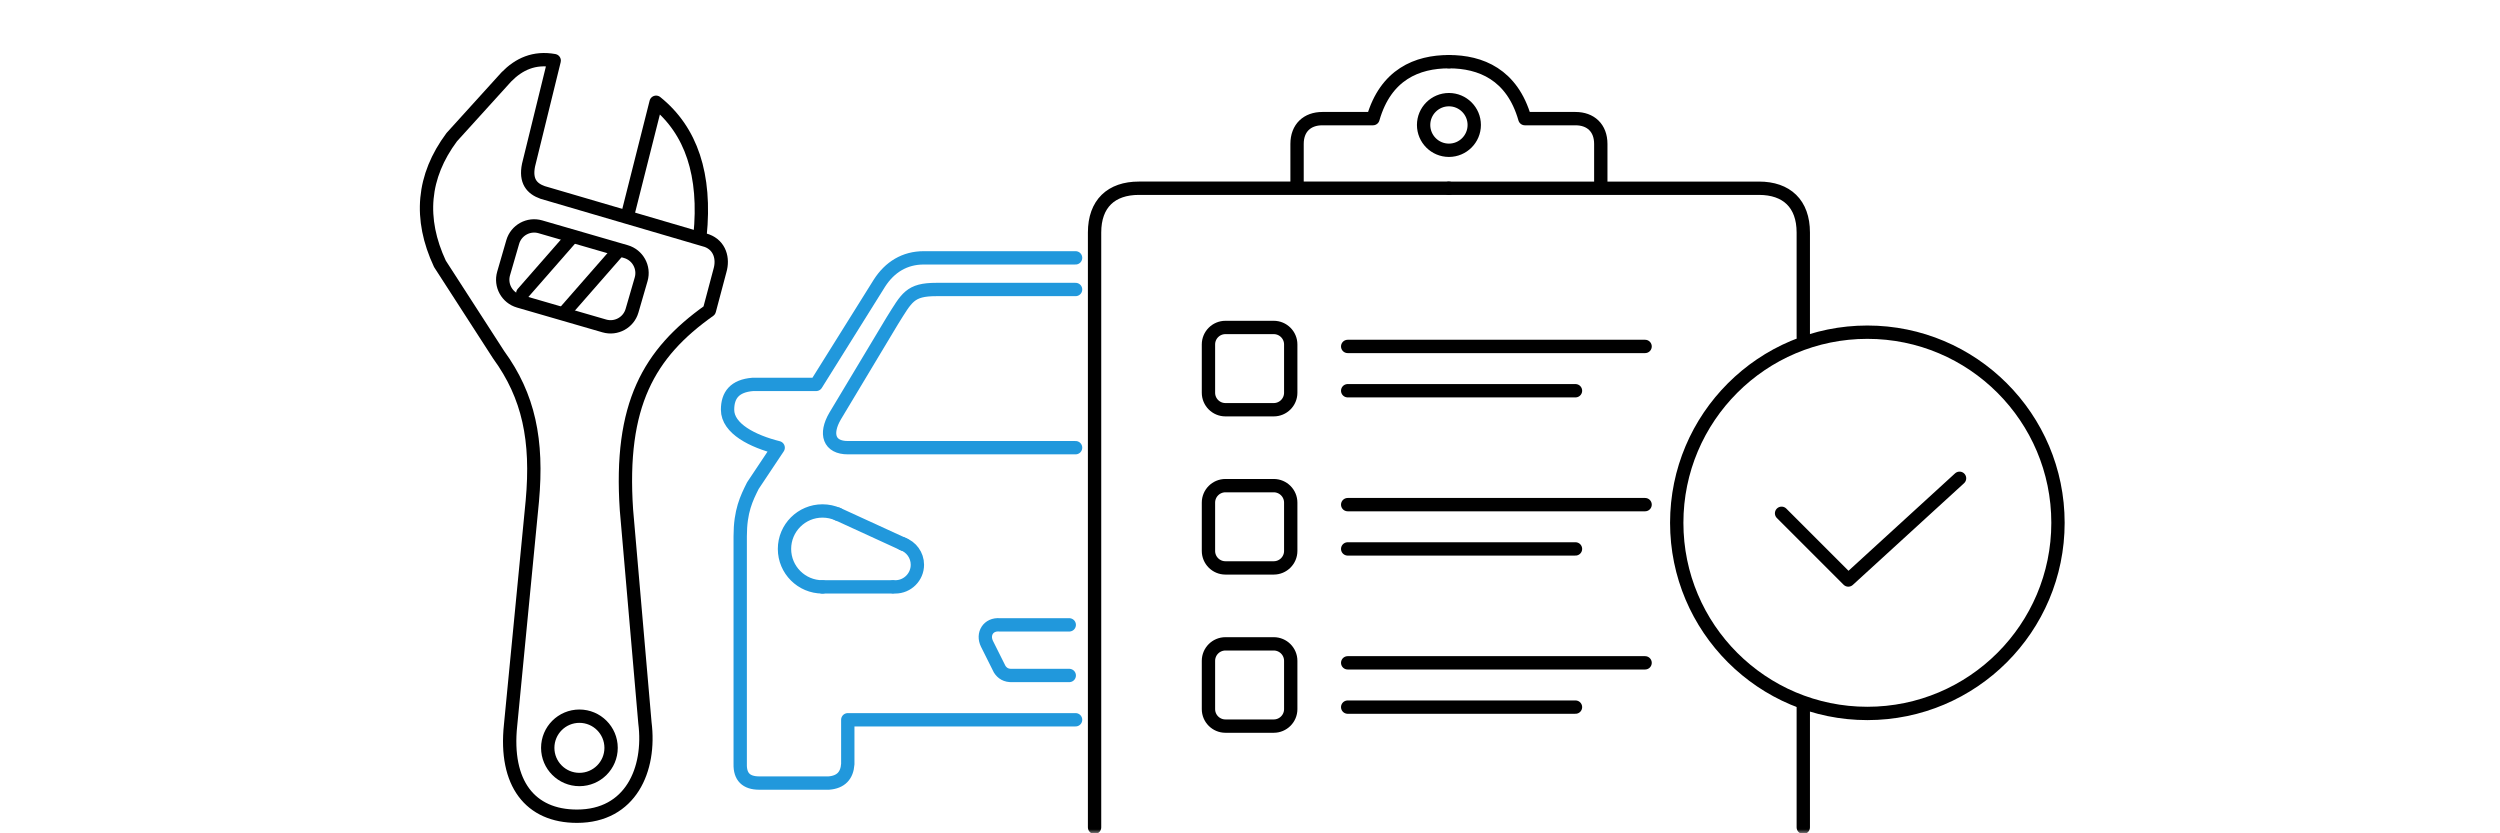 <svg width="300" height="100" viewBox="0 0 300 100" fill="none" xmlns="http://www.w3.org/2000/svg">
<mask id="mask0_230_13604" style="mask-type:alpha" maskUnits="userSpaceOnUse" x="0" y="0" width="300" height="100">
<rect width="300" height="100" fill="#D9D9D9"/>
</mask>
<g mask="url(#mask0_230_13604)">
<path d="M173.871 7.402C170.074 7.402 166.278 8.92 164.759 14.236H158.684C156.876 14.236 155.647 15.343 155.647 17.273V21.829" stroke="black" stroke-width="1.6" stroke-miterlimit="79.84" stroke-linecap="round" stroke-linejoin="round"/>
<path d="M173.871 7.402C177.668 7.402 181.464 8.92 182.983 14.236H189.058C190.866 14.236 192.095 15.343 192.095 17.273V21.829" stroke="black" stroke-width="1.6" stroke-miterlimit="79.84" stroke-linecap="round" stroke-linejoin="round"/>
<path d="M173.871 22.588H136.664C133.351 22.588 131.348 24.438 131.348 27.903V99.281" stroke="black" stroke-width="1.6" stroke-miterlimit="79.84" stroke-linecap="round" stroke-linejoin="round"/>
<path d="M173.871 22.589H211.079C214.391 22.589 216.394 24.44 216.394 27.905V40.477" stroke="black" stroke-width="1.6" stroke-miterlimit="79.84" stroke-linecap="round" stroke-linejoin="round"/>
<path d="M216.394 84.802V99.281" stroke="black" stroke-width="1.6" stroke-miterlimit="79.84" stroke-linecap="round" stroke-linejoin="round"/>
<path fill-rule="evenodd" clip-rule="evenodd" d="M224.083 39.862C236.71 39.862 246.958 50.11 246.958 62.737C246.958 75.365 236.71 85.613 224.083 85.613C211.456 85.613 201.208 75.365 201.208 62.737C201.208 50.11 211.456 39.862 224.083 39.862Z" stroke="black" stroke-width="1.6" stroke-miterlimit="79.84"/>
<path d="M213.789 61.595L221.796 69.601L235.146 57.395" stroke="black" stroke-width="1.6" stroke-miterlimit="79.84" stroke-linecap="round" stroke-linejoin="round"/>
<path d="M129.07 30.942H110.846C108.568 30.942 106.773 32.045 105.531 33.979L97.937 46.128H90.344C88.149 46.298 87.309 47.433 87.307 49.166C87.307 51.444 90.344 52.962 93.381 53.722L90.344 58.278C89.585 59.796 88.825 61.315 88.825 64.352V91.689C88.786 93.207 89.546 93.966 91.103 93.967H99.456C100.922 93.851 101.639 93.053 101.734 91.689V86.373H129.07" stroke="#2198DC" stroke-width="1.6" stroke-miterlimit="79.84" stroke-linecap="round" stroke-linejoin="round"/>
<path d="M129.07 53.722H101.734C99.515 53.722 98.945 52.096 100.215 49.925L107.049 38.535C108.835 35.694 109.172 34.739 112.365 34.739H129.07" stroke="#2198DC" stroke-width="1.6" stroke-miterlimit="79.84" stroke-linecap="round" stroke-linejoin="round"/>
<path d="M98.697 70.427C96.182 70.427 94.139 68.386 94.139 65.871C94.139 63.356 96.182 61.315 98.697 61.315C99.353 61.315 99.977 61.454 100.54 61.704" stroke="#2198DC" stroke-width="1.6" stroke-miterlimit="79.84" stroke-linecap="round" stroke-linejoin="round"/>
<path d="M108.304 65.26C109.342 65.622 110.087 66.609 110.087 67.77C110.087 69.237 108.895 70.427 107.428 70.427C107.364 70.427 107.302 70.425 107.24 70.42" stroke="#2198DC" stroke-width="1.6" stroke-miterlimit="79.84" stroke-linecap="round" stroke-linejoin="round"/>
<path d="M100.513 61.683L108.468 65.331" stroke="#2198DC" stroke-width="1.6" stroke-miterlimit="79.84" stroke-linecap="round" stroke-linejoin="round"/>
<path d="M107.049 70.427H98.697" stroke="#2198DC" stroke-width="1.6" stroke-miterlimit="79.84" stroke-linecap="round" stroke-linejoin="round"/>
<path d="M128.311 74.983H119.958C118.602 74.864 117.854 76.068 118.439 77.261L119.958 80.298C120.265 80.774 120.715 81.09 121.477 81.057H128.311" stroke="#2198DC" stroke-width="1.6" stroke-miterlimit="79.84" stroke-linecap="round" stroke-linejoin="round"/>
<path fill-rule="evenodd" clip-rule="evenodd" d="M145.015 41.333V47.13C145.015 48.254 145.928 49.167 147.052 49.167H152.85C153.974 49.167 154.888 48.254 154.888 47.13V41.333C154.888 40.21 153.974 39.296 152.85 39.296H147.052C145.928 39.296 145.015 40.21 145.015 41.333Z" stroke="black" stroke-width="1.6" stroke-miterlimit="79.84"/>
<path fill-rule="evenodd" clip-rule="evenodd" d="M145.015 60.315V66.112C145.015 67.236 145.928 68.149 147.052 68.149H152.85C153.974 68.149 154.888 67.236 154.888 66.112V60.315C154.888 59.191 153.974 58.278 152.85 58.278H147.052C145.928 58.278 145.015 59.191 145.015 60.315Z" stroke="black" stroke-width="1.6" stroke-miterlimit="79.84"/>
<path fill-rule="evenodd" clip-rule="evenodd" d="M145.015 79.299V85.096C145.015 86.22 145.928 87.133 147.052 87.133H152.85C153.974 87.133 154.888 86.22 154.888 85.096V79.299C154.888 78.176 153.974 77.262 152.85 77.262H147.052C145.928 77.262 145.015 78.176 145.015 79.299Z" stroke="black" stroke-width="1.6" stroke-miterlimit="79.84"/>
<path d="M161.722 41.572H197.411" stroke="black" stroke-width="1.6" stroke-miterlimit="79.84" stroke-linecap="round" stroke-linejoin="round"/>
<path d="M161.722 46.888H189.058" stroke="black" stroke-width="1.6" stroke-miterlimit="79.84" stroke-linecap="round" stroke-linejoin="round"/>
<path d="M161.722 60.556H197.411" stroke="black" stroke-width="1.6" stroke-miterlimit="79.84" stroke-linecap="round" stroke-linejoin="round"/>
<path d="M161.722 65.87H189.058" stroke="black" stroke-width="1.6" stroke-miterlimit="79.84" stroke-linecap="round" stroke-linejoin="round"/>
<path d="M161.722 79.54H197.411" stroke="black" stroke-width="1.6" stroke-miterlimit="79.84" stroke-linecap="round" stroke-linejoin="round"/>
<path d="M161.722 84.854H189.058" stroke="black" stroke-width="1.6" stroke-miterlimit="79.84" stroke-linecap="round" stroke-linejoin="round"/>
<path fill-rule="evenodd" clip-rule="evenodd" d="M173.871 11.958C175.548 11.958 176.91 13.319 176.91 14.995C176.91 16.672 175.548 18.033 173.871 18.033C172.195 18.033 170.833 16.672 170.833 14.995C170.833 13.319 172.195 11.958 173.871 11.958Z" stroke="black" stroke-width="1.6" stroke-miterlimit="79.84"/>
<path fill-rule="evenodd" clip-rule="evenodd" d="M61.527 29.043L60.432 32.82C60.02 34.239 60.838 35.726 62.257 36.137L72.525 39.114C73.945 39.525 75.432 38.707 75.843 37.288L76.938 33.512C77.348 32.091 76.53 30.605 75.112 30.193L64.844 27.216C63.425 26.805 61.939 27.624 61.527 29.043Z" stroke="black" stroke-width="1.6" stroke-miterlimit="79.84"/>
<path d="M68.643 28.437L62.732 35.192" stroke="black" stroke-width="1.6" stroke-miterlimit="79.84" stroke-linecap="round" stroke-linejoin="round"/>
<path d="M74.217 30.08L67.82 37.391" stroke="black" stroke-width="1.6" stroke-miterlimit="79.84" stroke-linecap="round" stroke-linejoin="round"/>
<path fill-rule="evenodd" clip-rule="evenodd" d="M63.427 19.801C63.029 21.73 63.817 22.633 65.116 23.095L84.833 28.879C86.397 29.469 86.813 31.049 86.395 32.468L85.123 37.253C77.847 42.409 74.328 48.581 75.174 61.185L77.39 86.729C78.105 92.351 75.676 97.946 69.237 97.946C63.617 97.946 60.533 94.003 61.269 87.022L63.879 60.13C64.541 52.822 63.451 47.544 59.843 42.583L52.79 31.659C50.259 26.24 50.703 21.17 54.209 16.46L60.762 9.231C62.272 7.69 64.097 6.843 66.504 7.272L63.427 19.801Z" stroke="black" stroke-width="1.6" stroke-miterlimit="79.84" stroke-linejoin="round"/>
<path d="M84.001 28.28C84.745 20.979 82.957 15.667 78.731 12.271L75.286 25.916" stroke="black" stroke-width="1.6" stroke-miterlimit="79.84" stroke-linecap="round" stroke-linejoin="round"/>
<path fill-rule="evenodd" clip-rule="evenodd" d="M69.529 85.942C71.627 85.942 73.331 87.644 73.331 89.742C73.331 91.84 71.627 93.541 69.529 93.541C67.431 93.541 65.728 91.84 65.728 89.742C65.728 87.644 67.431 85.942 69.529 85.942Z" stroke="black" stroke-width="1.6" stroke-miterlimit="79.84" stroke-linejoin="round"/>
</g>
</svg>

